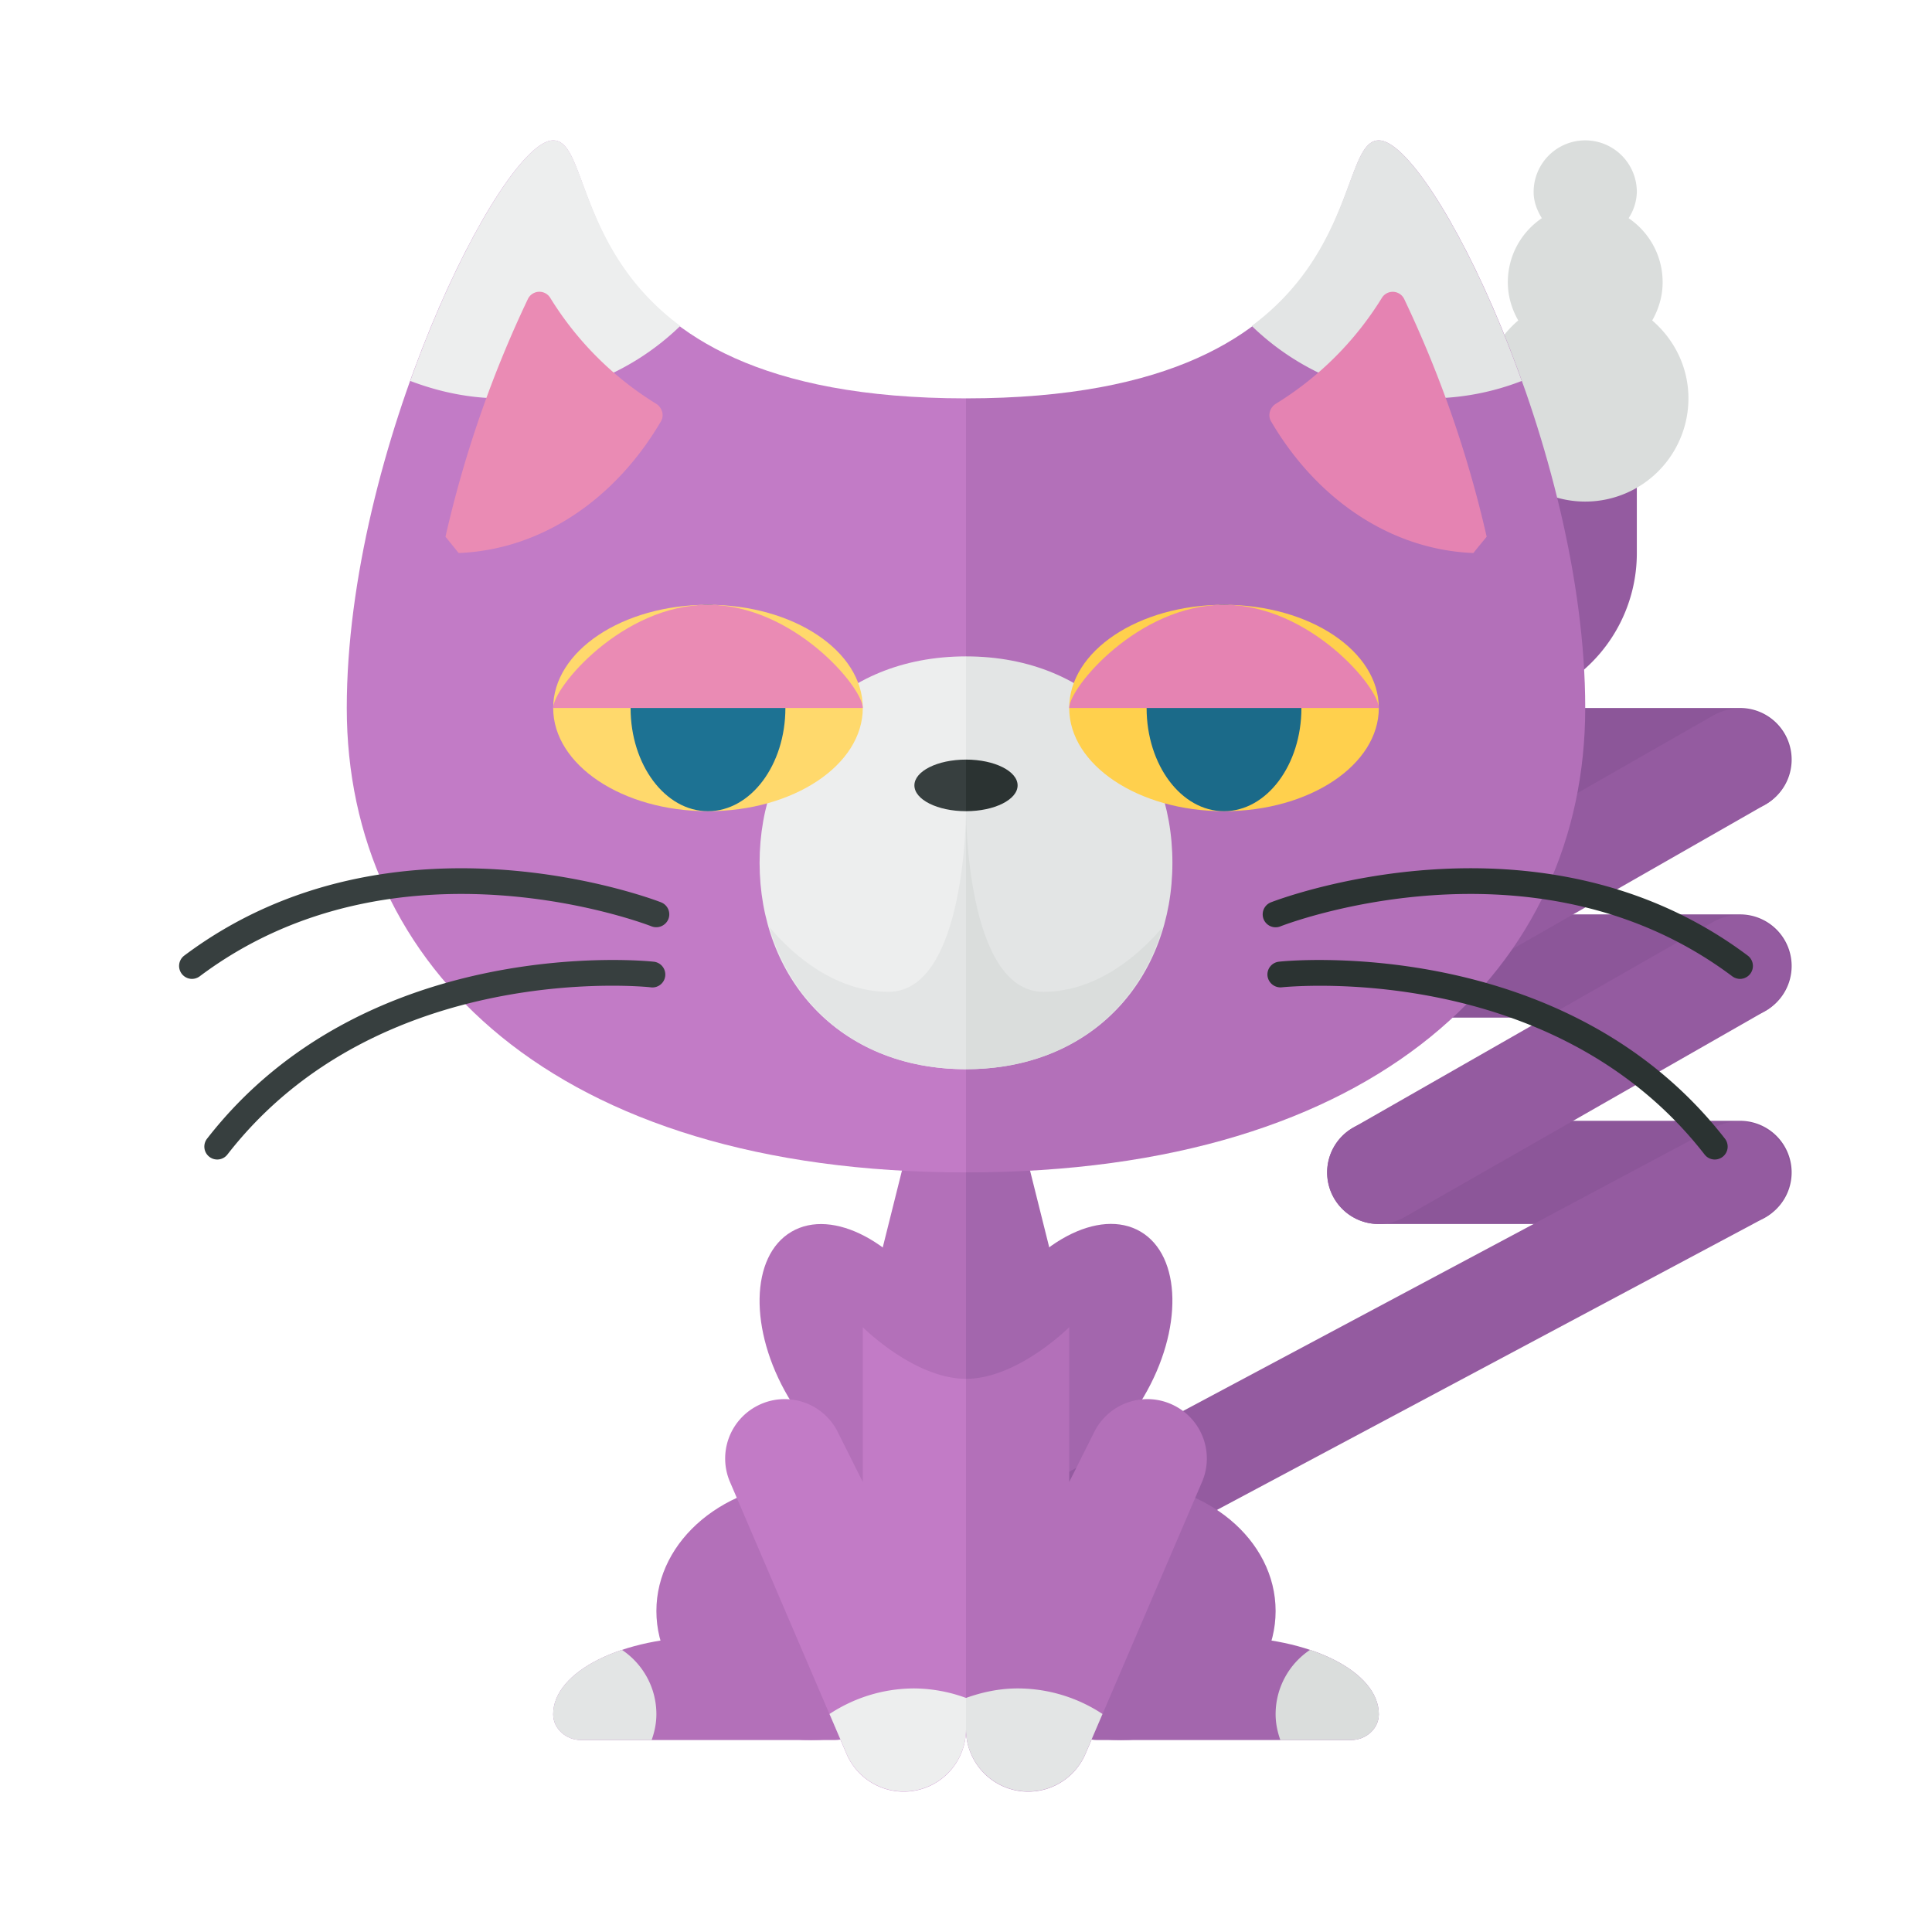 <svg xmlns="http://www.w3.org/2000/svg" width="100%" height="100%" viewBox="-2.72 -2.72 37.44 37.44"><path fill="#B370B9" d="M16 19h-1l-2 8h3z"/><path fill="#A366AD" d="M16 27h3l-2-8h-1z"/><path fill="#8C5699" d="M31 21h-7a1 1 0 110-2h7a1 1 0 110 2zm0-4h-7a1 1 0 110-2h7a1 1 0 110 2zm0-4h-7a1 1 0 110-2h7a1 1 0 110 2z"/><path fill="#945BA0" d="M16.001 29a1 1 0 01-.471-1.883l15-8a1.001 1.001 0 01.941 1.766l-15 8c-.15.079-.311.117-.47.117zm8-8a.999.999 0 01-.497-1.868l7-4a1 1 0 01.992 1.736l-7 4a.988.988 0 01-.495.132zm0-4a.999.999 0 01-.497-1.868l7-4a1 1 0 01.992 1.736l-7 4a.988.988 0 01-.495.132zm0-4a1 1 0 01-.601-1.799L27 8.5V5a1 1 0 112 0v3c0 .944-.445 1.833-1.2 2.4l-3.2 2.4a.996.996 0 01-.599.2z"/><path fill="#DADDDC" d="M29.298 3.49c.125-.219.202-.47.202-.74 0-.517-.261-.972-.659-1.242A.968.968 0 0029 1a1 1 0 00-2 0c0 .19.067.357.159.508-.398.27-.659.725-.659 1.242 0 .27.077.521.202.74A1.985 1.985 0 0026 5a2 2 0 104 0c0-.607-.276-1.144-.702-1.51z"/><ellipse cx="19" cy="28.5" fill="#A366AD" rx="3" ry="2.5"/><path fill="#A366AD" d="M18.536 31c-.28 0-.534-.214-.536-.495V30.5c0-.828 1.343-1.5 3-1.5s3 .672 3 1.5v.005c-.002.281-.256.495-.536.495h-4.928z"/><ellipse cx="13" cy="28.5" fill="#B370B9" rx="3" ry="2.5"/><path fill="#B370B9" d="M13.464 31c.28 0 .534-.214.536-.495V30.5c0-.828-1.343-1.5-3-1.5s-3 .672-3 1.5v.005c.002.281.256.495.536.495h4.928z"/><ellipse cx="14" cy="23.5" fill="#B370B9" rx="1.676" ry="2.727" transform="rotate(-30.483 14.001 23.501)"/><ellipse cx="18" cy="23.5" fill="#A366AD" rx="2.727" ry="1.676" transform="rotate(-59.517 17.998 23.499)"/><path fill="#B370B9" d="M24 0c1 0 4 6 4 11s-4 9-12 9V5c8 0 7-5 8-5z"/><path fill="#E3E5E5" d="M25 5a4.975 4.975 0 01-3.463-1.404C23.531 2.117 23.349 0 24 0c.578 0 1.821 2.007 2.77 4.662A4.961 4.961 0 0125 5z"/><path fill="#E583B2" d="M25.832 7.997c-1.623-.065-3.047-1.06-3.921-2.553-.068-.117-.021-.269.094-.34a6.266 6.266 0 002.055-2.053.247.247 0 01.431.022 22.195 22.195 0 011.599 4.608c-.114.138-.147.178-.258.316z"/><path fill="#C27BC6" d="M8 0C7 0 4 6 4 11s4 9 12 9V5C8 5 9 0 8 0z"/><path fill="#EDEEEE" d="M16 10c-2.485 0-4 1.791-4 4s1.515 4 4 4v-8z"/><path fill="#E3E5E5" d="M20 14c0-2.209-1.515-4-4-4v8c2.485 0 4-1.791 4-4z"/><ellipse cx="21" cy="11" fill="#FFD04D" rx="3" ry="2"/><ellipse cx="21" cy="11" fill="#1B6A89" rx="1.5" ry="2"/><path fill="#E583B2" d="M21 9c-1.657 0-3 1.6-3 2h6c0-.4-1.343-2-3-2z"/><ellipse cx="11" cy="11" fill="#FFD96C" rx="3" ry="2"/><ellipse cx="11" cy="11" fill="#1D7293" rx="1.5" ry="2"/><path fill="#EA8BB4" d="M11 9c-1.657 0-3 1.6-3 2h6c0-.4-1.343-2-3-2z"/><path fill="#EDEEEE" d="M7 5a4.975 4.975 0 003.463-1.404C8.469 2.117 8.651 0 8 0c-.578 0-1.821 2.007-2.77 4.662C5.782 4.872 6.375 5 7 5z"/><path fill="#EA8BB4" d="M6.168 7.997c1.623-.065 3.047-1.06 3.921-2.553.068-.117.021-.269-.094-.34A6.27 6.27 0 017.942 3.05a.247.247 0 00-.431.022 22.13 22.13 0 00-1.598 4.609l.255.316z"/><path fill="#C27BC6" d="M14 23v3l-.486-.971a1.15 1.15 0 00-1.543-.514l-.002.001a1.15 1.15 0 00-.543 1.482l2.26 5.273A1.206 1.206 0 0016 30.795V24c-1 0-2-1-2-1z"/><path fill="#B370B9" d="M18 23v3l.486-.971a1.15 1.15 0 011.543-.514l.002.001c.545.272.783.922.543 1.482l-2.26 5.273A1.206 1.206 0 0116 30.795V24c1 0 2-1 2-1z"/><path fill="#EDEEEE" d="M15 30c-.608 0-1.172.184-1.645.495l.332.775A1.206 1.206 0 0016 30.795v-.611A2.962 2.962 0 0015 30z"/><path fill="#E3E5E5" d="M17 30c-.353 0-.686.072-1 .184v.611a1.206 1.206 0 002.313.475l.332-.775A2.984 2.984 0 0017 30zm-7.092 1c.056-.157.092-.324.092-.5 0-.52-.265-.978-.667-1.247C8.53 29.522 8 29.98 8 30.5v.005c.002.281.256.495.536.495h1.372z"/><path fill="#DADDDC" d="M22.667 29.253A1.498 1.498 0 0022 30.5c0 .176.036.343.092.5h1.372c.28 0 .534-.214.536-.495V30.5c0-.52-.53-.978-1.333-1.247z"/><path fill="#E3E5E5" d="M14.5 16.5c-1.116 0-1.953-.828-2.31-1.254C12.655 16.841 14.008 18 16 18v-5s0 3.5-1.5 3.5z"/><path fill="#DADDDC" d="M17.5 16.5c1.116 0 1.953-.828 2.31-1.254C19.345 16.841 17.992 18 16 18v-5s0 3.5 1.5 3.5z"/><path fill="#373F3F" d="M16 12c-.552 0-1 .224-1 .5s.448.5 1 .5v-1z"/><path fill="#2B3332" d="M17 12.5c0-.276-.448-.5-1-.5v1c.552 0 1-.224 1-.5z"/><path fill="#373F3F" d="M1 16.25a.251.251 0 01-.15-.451c4.066-3.049 9.191-1.053 9.243-1.032a.25.25 0 01.139.325.254.254 0 01-.325.14c-.05-.021-4.92-1.911-8.757.968a.255.255 0 01-.15.05zm.49 3.5a.25.25 0 01-.197-.404c3.119-4.012 8.591-3.438 8.645-3.43a.25.25 0 11-.057.496c-.052-.006-5.25-.547-8.193 3.24a.249.249 0 01-.198.098z"/><path fill="#2B3332" d="M31 16.25a.255.255 0 01-.15-.05c-3.838-2.879-8.708-.989-8.757-.968a.25.25 0 01-.186-.465c.052-.021 5.177-2.018 9.243 1.032a.251.251 0 01-.15.451zm-.49 3.5a.248.248 0 01-.197-.097c-2.949-3.793-8.142-3.244-8.193-3.24a.253.253 0 01-.277-.22.249.249 0 01.22-.276c.054-.01 5.526-.582 8.645 3.43a.25.25 0 01-.198.403z"/></svg>